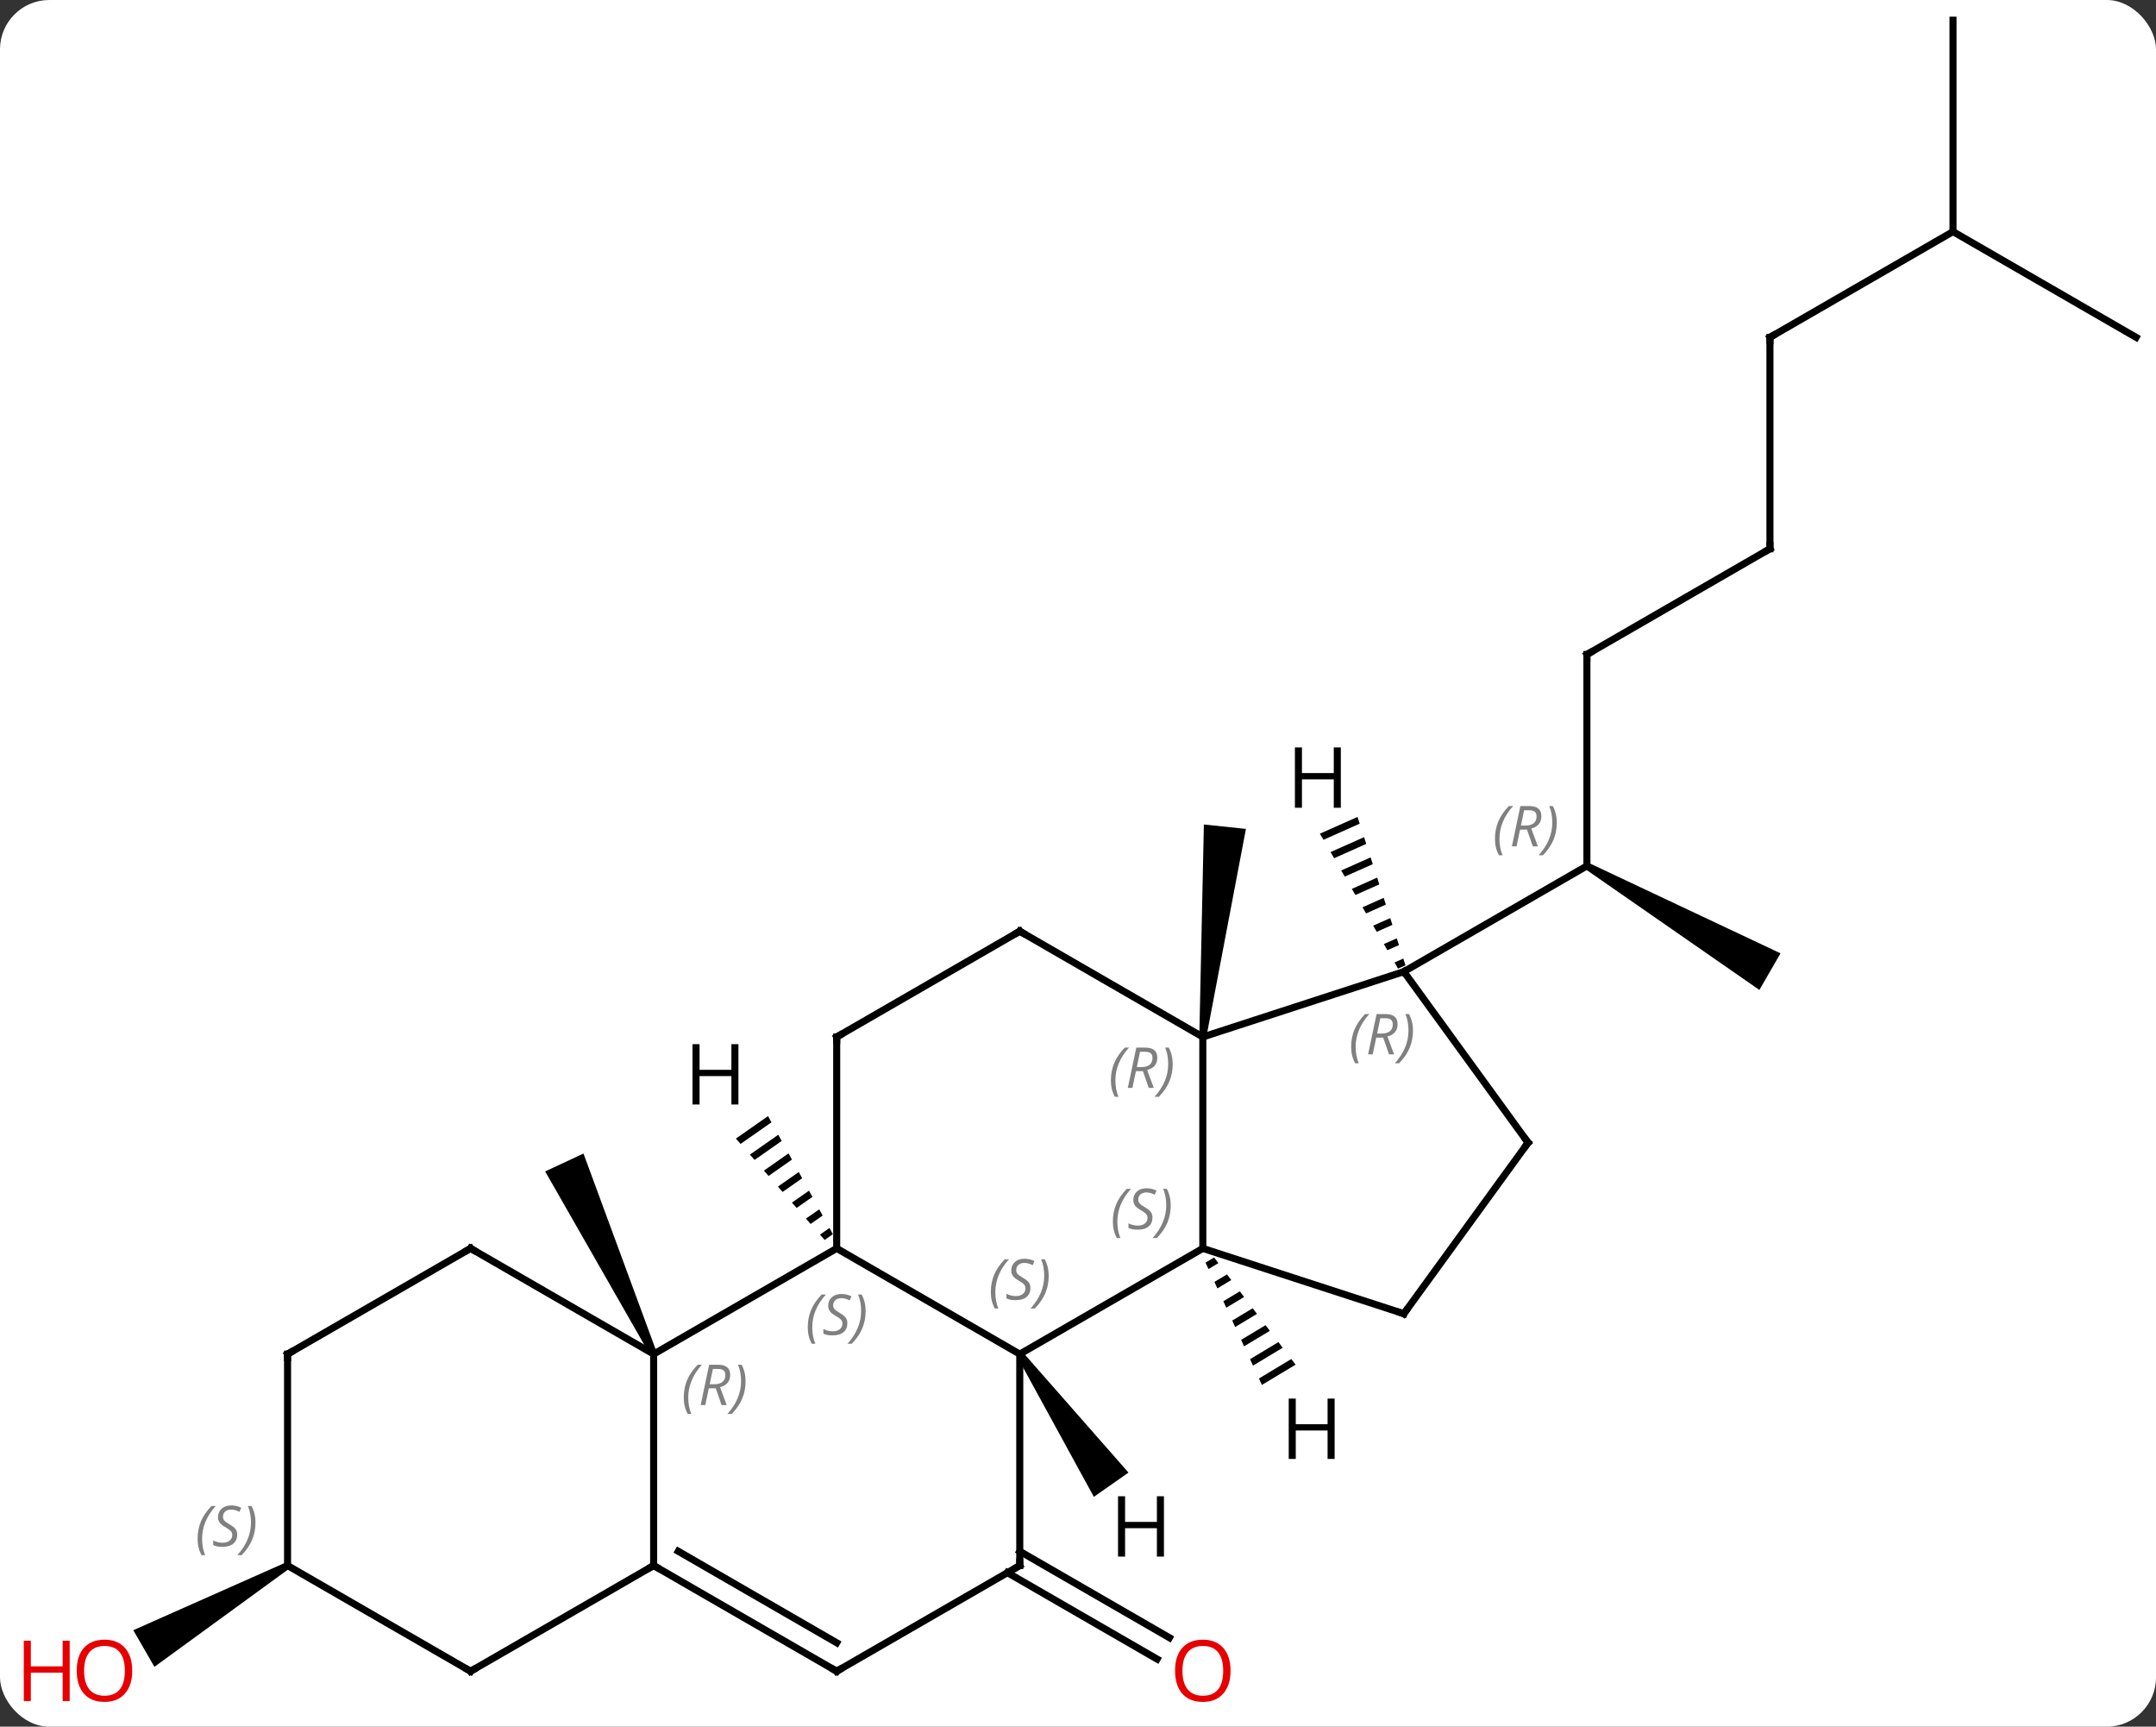 <svg width="306" viewBox="0 0 306 245" style="fill-opacity:1; color-rendering:auto; color-interpolation:auto; text-rendering:auto; stroke:black; stroke-linecap:square; stroke-miterlimit:10; shape-rendering:auto; stroke-opacity:1; fill:black; stroke-dasharray:none; font-weight:normal; stroke-width:1; font-family:'Open Sans'; font-style:normal; stroke-linejoin:miter; font-size:12; stroke-dashoffset:0; image-rendering:auto;" height="245" class="cas-substance-image" xmlns:xlink="http://www.w3.org/1999/xlink" xmlns="http://www.w3.org/2000/svg"><rect x="0" y="0" width="306" height="245" fill="#333333" stroke="none"/><svg class="cas-substance-single-component"><rect y="0" x="0" width="306" stroke="none" ry="7" rx="7" height="245" fill="white" class="cas-substance-group"/><svg y="0" x="0" width="306" viewBox="0 0 306 245" style="fill:black;" height="245" class="cas-substance-single-component-image"><svg><g><g transform="translate(159,120)" style="text-rendering:geometricPrecision; color-rendering:optimizeQuality; color-interpolation:linearRGB; stroke-linecap:butt; image-rendering:optimizeQuality;"><path style="stroke:none;" d="M12.212 27.187 L11.218 27.083 L11.866 -3.014 L17.834 -2.386 Z"/><line y2="100.114" y1="112.378" x2="-14.265" x1="6.976" style="fill:none;"/><line y2="103.145" y1="115.409" x2="-16.015" x1="5.226" style="fill:none;"/><line y2="-27.135" y1="2.865" x2="66.228" x1="66.228" style="fill:none;"/><path style="stroke:none;" d="M65.978 3.298 L66.478 2.432 L93.708 15.267 L90.708 20.463 Z"/><line y2="17.865" y1="2.865" x2="40.248" x1="66.228" style="fill:none;"/><line y2="-42.135" y1="-27.135" x2="92.208" x1="66.228" style="fill:none;"/><line y2="-72.135" y1="-42.135" x2="92.208" x1="92.208" style="fill:none;"/><line y2="-87.135" y1="-72.135" x2="118.188" x1="92.208" style="fill:none;"/><line y2="-72.135" y1="-87.135" x2="144.171" x1="118.188" style="fill:none;"/><line y2="-117.135" y1="-87.135" x2="118.188" x1="118.188" style="fill:none;"/><path style="stroke:none;" d="M-65.775 71.924 L-66.681 72.346 L-81.625 46.214 L-76.187 43.678 Z"/><path style="stroke:none;" d="M-118.438 101.702 L-117.938 102.568 L-137.083 116.507 L-140.083 111.311 Z"/><line y2="72.135" y1="57.135" x2="-14.265" x1="11.715" style="fill:none;"/><line y2="27.135" y1="57.135" x2="11.715" x1="11.715" style="fill:none;"/><line y2="66.405" y1="57.135" x2="40.248" x1="11.715" style="fill:none;"/><line y2="57.135" y1="72.135" x2="-40.248" x1="-14.265" style="fill:none;"/><line y2="102.135" y1="72.135" x2="-14.265" x1="-14.265" style="fill:none;"/><line y2="17.865" y1="27.135" x2="40.248" x1="11.715" style="fill:none;"/><line y2="12.135" y1="27.135" x2="-14.265" x1="11.715" style="fill:none;"/><line y2="42.135" y1="66.405" x2="57.879" x1="40.248" style="fill:none;"/><line y2="72.135" y1="57.135" x2="-66.228" x1="-40.248" style="fill:none;"/><line y2="27.135" y1="57.135" x2="-40.248" x1="-40.248" style="fill:none;"/><line y2="117.135" y1="102.135" x2="-40.248" x1="-14.265" style="fill:none;"/><line y2="42.135" y1="17.865" x2="57.879" x1="40.248" style="fill:none;"/><line y2="27.135" y1="12.135" x2="-40.248" x1="-14.265" style="fill:none;"/><line y2="102.135" y1="72.135" x2="-66.228" x1="-66.228" style="fill:none;"/><line y2="57.135" y1="72.135" x2="-92.208" x1="-66.228" style="fill:none;"/><line y2="102.135" y1="117.135" x2="-66.228" x1="-40.248" style="fill:none;"/><line y2="100.114" y1="113.094" x2="-62.728" x1="-40.248" style="fill:none;"/><line y2="117.135" y1="102.135" x2="-92.208" x1="-66.228" style="fill:none;"/><line y2="72.135" y1="57.135" x2="-118.188" x1="-92.208" style="fill:none;"/><line y2="102.135" y1="117.135" x2="-118.188" x1="-92.208" style="fill:none;"/><line y2="102.135" y1="72.135" x2="-118.188" x1="-118.188" style="fill:none;"/><path style="stroke:none;" d="M13.318 58.422 L12.099 59.155 L12.099 59.155 L12.521 60.069 L12.521 60.069 L13.926 59.223 L13.926 59.223 L13.318 58.422 ZM15.143 60.824 L13.363 61.895 L13.363 61.895 L13.784 62.809 L13.784 62.809 L15.752 61.625 L15.752 61.625 L15.143 60.824 ZM16.969 63.226 L14.626 64.635 L14.626 64.635 L15.047 65.548 L15.047 65.548 L17.578 64.027 L17.578 64.027 L16.969 63.226 ZM18.795 65.628 L15.89 67.375 L15.89 67.375 L16.311 68.288 L16.311 68.288 L19.403 66.428 L19.403 66.428 L18.795 65.628 ZM20.62 68.029 L17.153 70.115 L17.153 70.115 L17.574 71.028 L17.574 71.028 L21.229 68.83 L21.229 68.83 L20.62 68.029 ZM22.446 70.431 L18.417 72.855 L18.417 72.855 L18.838 73.768 L18.838 73.768 L23.054 71.232 L23.054 71.232 L22.446 70.431 ZM24.271 72.833 L19.68 75.595 L19.68 75.595 L20.101 76.508 L24.88 73.634 L24.88 73.634 L24.271 72.833 Z"/><path style="stroke:none;" d="M-14.675 72.422 L-13.855 71.848 L1.166 88.946 L-3.749 92.387 Z"/><path style="stroke:none;" d="M-49.99 38.362 L-54.556 41.557 L-53.893 42.314 L-53.893 42.314 L-49.506 39.244 L-49.506 39.244 L-49.99 38.362 ZM-48.537 41.008 L-52.567 43.828 L-52.567 43.828 L-51.904 44.585 L-51.904 44.585 L-48.053 41.89 L-48.053 41.89 L-48.537 41.008 ZM-47.084 43.654 L-50.578 46.098 L-50.578 46.098 L-49.915 46.855 L-49.915 46.855 L-46.6 44.536 L-46.6 44.536 L-47.084 43.654 ZM-45.632 46.299 L-48.589 48.369 L-48.589 48.369 L-47.926 49.126 L-45.147 47.181 L-45.632 46.299 ZM-44.179 48.945 L-46.6 50.639 L-46.6 50.639 L-45.937 51.396 L-43.694 49.827 L-43.694 49.827 L-44.179 48.945 ZM-42.726 51.591 L-44.611 52.91 L-43.948 53.666 L-43.948 53.666 L-42.241 52.473 L-42.726 51.591 ZM-41.273 54.236 L-42.621 55.18 L-42.621 55.18 L-41.959 55.937 L-41.959 55.937 L-40.788 55.118 L-41.273 54.236 Z"/><path style="stroke:none;" d="M33.673 -4.086 L28.333 -1.709 L28.333 -1.709 L28.837 -0.839 L33.983 -3.129 L33.983 -3.129 L33.673 -4.086 ZM34.601 -1.215 L29.845 0.902 L30.35 1.772 L34.911 -0.258 L34.601 -1.215 ZM35.53 1.656 L31.358 3.513 L31.862 4.383 L35.839 2.613 L35.53 1.656 ZM36.458 4.527 L32.871 6.123 L33.375 6.993 L36.767 5.483 L36.458 4.527 ZM37.386 7.397 L34.383 8.734 L34.887 9.604 L34.887 9.604 L37.695 8.354 L37.695 8.354 L37.386 7.397 ZM38.314 10.268 L35.896 11.345 L36.4 12.215 L38.624 11.225 L38.314 10.268 ZM39.242 13.139 L37.408 13.955 L37.408 13.955 L37.912 14.826 L39.552 14.096 L39.552 14.096 L39.242 13.139 ZM40.171 16.01 L38.921 16.566 L38.921 16.566 L39.425 17.436 L39.425 17.436 L40.48 16.967 L40.48 16.967 L40.171 16.01 Z"/></g><g transform="translate(159,120)" style="fill:rgb(230,0,0); text-rendering:geometricPrecision; color-rendering:optimizeQuality; image-rendering:optimizeQuality; font-family:'Open Sans'; stroke:rgb(230,0,0); color-interpolation:linearRGB;"><path style="stroke:none;" d="M15.652 117.065 Q15.652 119.127 14.613 120.307 Q13.574 121.487 11.731 121.487 Q9.84 121.487 8.809 120.323 Q7.777 119.158 7.777 117.049 Q7.777 114.955 8.809 113.807 Q9.84 112.658 11.731 112.658 Q13.59 112.658 14.621 113.83 Q15.652 115.002 15.652 117.065 ZM8.824 117.065 Q8.824 118.799 9.567 119.705 Q10.309 120.612 11.731 120.612 Q13.152 120.612 13.879 119.713 Q14.606 118.815 14.606 117.065 Q14.606 115.33 13.879 114.44 Q13.152 113.549 11.731 113.549 Q10.309 113.549 9.567 114.448 Q8.824 115.346 8.824 117.065 Z"/></g><g transform="translate(159,120)" style="font-size:8.4px; fill:gray; text-rendering:geometricPrecision; image-rendering:optimizeQuality; color-rendering:optimizeQuality; font-family:'Open Sans'; font-style:italic; stroke:gray; color-interpolation:linearRGB;"><path style="stroke:none;" d="M53.179 -0.971 Q53.179 -2.299 53.648 -3.424 Q54.117 -4.549 55.148 -5.627 L55.757 -5.627 Q54.788 -4.565 54.304 -3.393 Q53.82 -2.221 53.82 -0.987 Q53.82 0.342 54.257 1.357 L53.742 1.357 Q53.179 0.326 53.179 -0.971 ZM56.739 -2.284 L56.239 0.091 L55.583 0.091 L56.786 -5.627 L58.036 -5.627 Q59.77 -5.627 59.77 -4.19 Q59.77 -2.83 58.333 -2.44 L59.27 0.091 L58.552 0.091 L57.724 -2.284 L56.739 -2.284 ZM57.317 -5.034 Q56.927 -3.112 56.864 -2.862 L57.52 -2.862 Q58.27 -2.862 58.677 -3.19 Q59.083 -3.518 59.083 -4.143 Q59.083 -4.612 58.825 -4.823 Q58.567 -5.034 57.974 -5.034 L57.317 -5.034 ZM61.956 -3.284 Q61.956 -1.955 61.48 -0.823 Q61.003 0.31 59.988 1.357 L59.378 1.357 Q61.316 -0.799 61.316 -3.284 Q61.316 -4.612 60.878 -5.627 L61.394 -5.627 Q61.956 -4.565 61.956 -3.284 Z"/></g><g transform="translate(159,120)" style="stroke-linecap:butt; font-size:8.4px; text-rendering:geometricPrecision; image-rendering:optimizeQuality; color-rendering:optimizeQuality; font-family:'Open Sans'; font-style:italic; color-interpolation:linearRGB; stroke-miterlimit:5;"><path style="fill:none;" d="M66.228 -26.635 L66.228 -27.135 L66.661 -27.385"/><path style="fill:none;" d="M91.775 -41.885 L92.208 -42.135 L92.208 -42.635"/><path style="fill:none;" d="M92.208 -71.635 L92.208 -72.135 L92.641 -72.385"/></g><g transform="translate(159,120)" style="stroke-linecap:butt; fill:rgb(230,0,0); text-rendering:geometricPrecision; color-rendering:optimizeQuality; image-rendering:optimizeQuality; font-family:'Open Sans'; stroke:rgb(230,0,0); color-interpolation:linearRGB; stroke-miterlimit:5;"><path style="stroke:none;" d="M-140.233 117.065 Q-140.233 119.127 -141.273 120.307 Q-142.312 121.487 -144.155 121.487 Q-146.046 121.487 -147.077 120.323 Q-148.108 119.158 -148.108 117.049 Q-148.108 114.955 -147.077 113.807 Q-146.046 112.658 -144.155 112.658 Q-142.296 112.658 -141.265 113.83 Q-140.233 115.002 -140.233 117.065 ZM-147.062 117.065 Q-147.062 118.799 -146.319 119.705 Q-145.577 120.612 -144.155 120.612 Q-142.733 120.612 -142.007 119.713 Q-141.28 118.815 -141.28 117.065 Q-141.28 115.33 -142.007 114.44 Q-142.733 113.549 -144.155 113.549 Q-145.577 113.549 -146.319 114.448 Q-147.062 115.346 -147.062 117.065 Z"/><path style="stroke:none;" d="M-149.108 121.362 L-150.108 121.362 L-150.108 117.33 L-154.624 117.33 L-154.624 121.362 L-155.624 121.362 L-155.624 112.799 L-154.624 112.799 L-154.624 116.44 L-150.108 116.44 L-150.108 112.799 L-149.108 112.799 L-149.108 121.362 Z"/></g><g transform="translate(159,120)" style="stroke-linecap:butt; font-size:8.4px; fill:gray; text-rendering:geometricPrecision; image-rendering:optimizeQuality; color-rendering:optimizeQuality; font-family:'Open Sans'; font-style:italic; stroke:gray; color-interpolation:linearRGB; stroke-miterlimit:5;"><path style="stroke:none;" d="M-1.054 53.338 Q-1.054 52.01 -0.585 50.885 Q-0.116 49.76 0.915 48.682 L1.524 48.682 Q0.556 49.744 0.071 50.916 Q-0.413 52.088 -0.413 53.323 Q-0.413 54.651 0.024 55.666 L-0.491 55.666 Q-1.054 54.635 -1.054 53.338 ZM4.569 52.744 Q4.569 53.573 4.022 54.026 Q3.475 54.479 2.475 54.479 Q2.069 54.479 1.756 54.424 Q1.444 54.369 1.163 54.229 L1.163 53.573 Q1.788 53.901 2.491 53.901 Q3.116 53.901 3.491 53.604 Q3.866 53.307 3.866 52.791 Q3.866 52.479 3.663 52.252 Q3.459 52.026 2.897 51.698 Q2.303 51.369 2.077 51.041 Q1.85 50.713 1.85 50.26 Q1.85 49.526 2.366 49.065 Q2.881 48.604 3.725 48.604 Q4.1 48.604 4.436 48.682 Q4.772 48.76 5.147 48.932 L4.881 49.526 Q4.631 49.369 4.311 49.283 Q3.991 49.198 3.725 49.198 Q3.194 49.198 2.873 49.471 Q2.553 49.744 2.553 50.213 Q2.553 50.416 2.623 50.565 Q2.694 50.713 2.834 50.846 Q2.975 50.979 3.397 51.229 Q3.959 51.573 4.162 51.768 Q4.366 51.963 4.467 52.198 Q4.569 52.432 4.569 52.744 ZM7.163 51.026 Q7.163 52.354 6.687 53.487 Q6.21 54.619 5.194 55.666 L4.585 55.666 Q6.523 53.51 6.523 51.026 Q6.523 49.698 6.085 48.682 L6.601 48.682 Q7.163 49.744 7.163 51.026 Z"/><path style="stroke:none;" d="M-18.374 63.338 Q-18.374 62.01 -17.905 60.885 Q-17.436 59.76 -16.405 58.682 L-15.796 58.682 Q-16.764 59.744 -17.249 60.916 Q-17.733 62.088 -17.733 63.322 Q-17.733 64.651 -17.296 65.666 L-17.811 65.666 Q-18.374 64.635 -18.374 63.338 ZM-12.751 62.744 Q-12.751 63.572 -13.298 64.026 Q-13.845 64.479 -14.845 64.479 Q-15.251 64.479 -15.564 64.424 Q-15.876 64.369 -16.157 64.229 L-16.157 63.572 Q-15.533 63.901 -14.829 63.901 Q-14.204 63.901 -13.829 63.604 Q-13.454 63.307 -13.454 62.791 Q-13.454 62.479 -13.658 62.252 Q-13.861 62.026 -14.423 61.697 Q-15.017 61.369 -15.243 61.041 Q-15.47 60.713 -15.47 60.26 Q-15.47 59.526 -14.954 59.065 Q-14.439 58.604 -13.595 58.604 Q-13.22 58.604 -12.884 58.682 Q-12.548 58.76 -12.173 58.932 L-12.439 59.526 Q-12.689 59.369 -13.009 59.283 Q-13.329 59.197 -13.595 59.197 Q-14.126 59.197 -14.447 59.471 Q-14.767 59.744 -14.767 60.213 Q-14.767 60.416 -14.697 60.565 Q-14.626 60.713 -14.486 60.846 Q-14.345 60.979 -13.923 61.229 Q-13.361 61.572 -13.158 61.768 Q-12.954 61.963 -12.853 62.197 Q-12.751 62.432 -12.751 62.744 ZM-10.157 61.026 Q-10.157 62.354 -10.633 63.487 Q-11.11 64.619 -12.126 65.666 L-12.735 65.666 Q-10.797 63.51 -10.797 61.026 Q-10.797 59.697 -11.235 58.682 L-10.719 58.682 Q-10.157 59.744 -10.157 61.026 Z"/><path style="stroke:none;" d="M-1.334 33.299 Q-1.334 31.971 -0.865 30.846 Q-0.396 29.721 0.635 28.643 L1.244 28.643 Q0.275 29.705 -0.209 30.877 Q-0.693 32.049 -0.693 33.283 Q-0.693 34.611 -0.256 35.627 L-0.771 35.627 Q-1.334 34.596 -1.334 33.299 ZM2.226 31.986 L1.726 34.361 L1.07 34.361 L2.273 28.643 L3.523 28.643 Q5.257 28.643 5.257 30.08 Q5.257 31.44 3.82 31.83 L4.757 34.361 L4.039 34.361 L3.211 31.986 L2.226 31.986 ZM2.804 29.236 Q2.414 31.158 2.351 31.408 L3.007 31.408 Q3.757 31.408 4.164 31.08 Q4.57 30.752 4.57 30.127 Q4.57 29.658 4.312 29.447 Q4.054 29.236 3.461 29.236 L2.804 29.236 ZM7.443 30.986 Q7.443 32.315 6.967 33.447 Q6.49 34.58 5.475 35.627 L4.865 35.627 Q6.803 33.471 6.803 30.986 Q6.803 29.658 6.365 28.643 L6.881 28.643 Q7.443 29.705 7.443 30.986 Z"/><path style="fill:none; stroke:black;" d="M39.773 66.251 L40.248 66.405 L40.542 66.001"/><path style="stroke:none;" d="M-44.356 68.338 Q-44.356 67.01 -43.888 65.885 Q-43.419 64.76 -42.388 63.682 L-41.778 63.682 Q-42.747 64.744 -43.231 65.916 Q-43.716 67.088 -43.716 68.323 Q-43.716 69.651 -43.278 70.666 L-43.794 70.666 Q-44.356 69.635 -44.356 68.338 ZM-38.734 67.744 Q-38.734 68.573 -39.281 69.026 Q-39.828 69.479 -40.828 69.479 Q-41.234 69.479 -41.546 69.424 Q-41.859 69.369 -42.14 69.229 L-42.14 68.573 Q-41.515 68.901 -40.812 68.901 Q-40.187 68.901 -39.812 68.604 Q-39.437 68.307 -39.437 67.791 Q-39.437 67.479 -39.64 67.252 Q-39.843 67.026 -40.406 66.698 Q-40.999 66.369 -41.226 66.041 Q-41.453 65.713 -41.453 65.26 Q-41.453 64.526 -40.937 64.065 Q-40.421 63.604 -39.578 63.604 Q-39.203 63.604 -38.867 63.682 Q-38.531 63.76 -38.156 63.932 L-38.421 64.526 Q-38.671 64.369 -38.992 64.283 Q-39.312 64.198 -39.578 64.198 Q-40.109 64.198 -40.429 64.471 Q-40.749 64.744 -40.749 65.213 Q-40.749 65.416 -40.679 65.565 Q-40.609 65.713 -40.468 65.846 Q-40.328 65.979 -39.906 66.229 Q-39.343 66.573 -39.14 66.768 Q-38.937 66.963 -38.835 67.198 Q-38.734 67.432 -38.734 67.744 ZM-36.139 66.026 Q-36.139 67.354 -36.616 68.487 Q-37.092 69.619 -38.108 70.666 L-38.717 70.666 Q-36.78 68.51 -36.78 66.026 Q-36.78 64.698 -37.217 63.682 L-36.702 63.682 Q-36.139 64.744 -36.139 66.026 Z"/><path style="fill:none; stroke:black;" d="M-14.265 101.635 L-14.265 102.135 L-14.698 102.385"/><path style="stroke:none;" d="M32.769 28.54 Q32.769 27.211 33.237 26.086 Q33.706 24.961 34.737 23.883 L35.347 23.883 Q34.378 24.946 33.894 26.118 Q33.409 27.29 33.409 28.524 Q33.409 29.852 33.847 30.868 L33.331 30.868 Q32.769 29.836 32.769 28.54 ZM36.329 27.227 L35.829 29.602 L35.173 29.602 L36.376 23.883 L37.626 23.883 Q39.36 23.883 39.36 25.321 Q39.36 26.68 37.923 27.071 L38.86 29.602 L38.141 29.602 L37.313 27.227 L36.329 27.227 ZM36.907 24.477 Q36.516 26.399 36.454 26.649 L37.11 26.649 Q37.86 26.649 38.266 26.321 Q38.673 25.993 38.673 25.368 Q38.673 24.899 38.415 24.688 Q38.157 24.477 37.563 24.477 L36.907 24.477 ZM41.546 26.227 Q41.546 27.555 41.069 28.688 Q40.593 29.821 39.577 30.868 L38.968 30.868 Q40.905 28.711 40.905 26.227 Q40.905 24.899 40.468 23.883 L40.983 23.883 Q41.546 24.946 41.546 26.227 Z"/><path style="fill:none; stroke:black;" d="M-13.832 12.385 L-14.265 12.135 L-14.698 12.385"/><path style="fill:none; stroke:black;" d="M57.585 42.539 L57.879 42.135 L57.585 41.73"/><path style="stroke:none;" d="M-61.956 78.299 Q-61.956 76.971 -61.488 75.846 Q-61.019 74.721 -59.988 73.643 L-59.378 73.643 Q-60.347 74.705 -60.831 75.877 Q-61.316 77.049 -61.316 78.283 Q-61.316 79.612 -60.878 80.627 L-61.394 80.627 Q-61.956 79.596 -61.956 78.299 ZM-58.396 76.987 L-58.896 79.362 L-59.553 79.362 L-58.349 73.643 L-57.099 73.643 Q-55.365 73.643 -55.365 75.08 Q-55.365 76.44 -56.803 76.83 L-55.865 79.362 L-56.584 79.362 L-57.412 76.987 L-58.396 76.987 ZM-57.818 74.237 Q-58.209 76.158 -58.271 76.408 L-57.615 76.408 Q-56.865 76.408 -56.459 76.08 Q-56.053 75.752 -56.053 75.127 Q-56.053 74.658 -56.31 74.447 Q-56.568 74.237 -57.162 74.237 L-57.818 74.237 ZM-53.179 75.987 Q-53.179 77.315 -53.656 78.447 Q-54.132 79.58 -55.148 80.627 L-55.757 80.627 Q-53.82 78.471 -53.82 75.987 Q-53.82 74.658 -54.257 73.643 L-53.742 73.643 Q-53.179 74.705 -53.179 75.987 Z"/><path style="fill:none; stroke:black;" d="M-40.248 27.635 L-40.248 27.135 L-39.815 26.885"/><path style="fill:none; stroke:black;" d="M-39.815 116.885 L-40.248 117.135 L-40.681 116.885"/><path style="fill:none; stroke:black;" d="M-65.795 102.385 L-66.228 102.135 L-66.661 102.385"/><path style="fill:none; stroke:black;" d="M-91.775 57.385 L-92.208 57.135 L-92.641 57.385"/><path style="fill:none; stroke:black;" d="M-91.775 116.885 L-92.208 117.135 L-92.641 116.885"/><path style="fill:none; stroke:black;" d="M-117.755 71.885 L-118.188 72.135 L-118.188 72.635"/><path style="stroke:none;" d="M-130.957 98.338 Q-130.957 97.01 -130.488 95.885 Q-130.019 94.76 -128.988 93.682 L-128.379 93.682 Q-129.347 94.745 -129.832 95.916 Q-130.316 97.088 -130.316 98.323 Q-130.316 99.651 -129.879 100.666 L-130.394 100.666 Q-130.957 99.635 -130.957 98.338 ZM-125.334 97.745 Q-125.334 98.573 -125.881 99.026 Q-126.428 99.479 -127.428 99.479 Q-127.834 99.479 -128.147 99.424 Q-128.459 99.37 -128.74 99.229 L-128.74 98.573 Q-128.115 98.901 -127.412 98.901 Q-126.787 98.901 -126.412 98.604 Q-126.037 98.307 -126.037 97.791 Q-126.037 97.479 -126.24 97.252 Q-126.444 97.026 -127.006 96.698 Q-127.6 96.37 -127.826 96.041 Q-128.053 95.713 -128.053 95.26 Q-128.053 94.526 -127.537 94.065 Q-127.022 93.604 -126.178 93.604 Q-125.803 93.604 -125.467 93.682 Q-125.131 93.76 -124.756 93.932 L-125.022 94.526 Q-125.272 94.37 -125.592 94.284 Q-125.912 94.198 -126.178 94.198 Q-126.709 94.198 -127.03 94.471 Q-127.35 94.745 -127.35 95.213 Q-127.35 95.416 -127.28 95.565 Q-127.209 95.713 -127.069 95.846 Q-126.928 95.979 -126.506 96.229 Q-125.944 96.573 -125.74 96.768 Q-125.537 96.963 -125.436 97.198 Q-125.334 97.432 -125.334 97.745 ZM-122.74 96.026 Q-122.74 97.354 -123.216 98.487 Q-123.693 99.62 -124.709 100.666 L-125.318 100.666 Q-123.38 98.51 -123.38 96.026 Q-123.38 94.698 -123.818 93.682 L-123.302 93.682 Q-122.74 94.745 -122.74 96.026 Z"/></g><g transform="translate(159,120)" style="stroke-linecap:butt; text-rendering:geometricPrecision; color-rendering:optimizeQuality; image-rendering:optimizeQuality; font-family:'Open Sans'; color-interpolation:linearRGB; stroke-miterlimit:5;"><path style="stroke:none;" d="M30.423 87.007 L29.423 87.007 L29.423 82.976 L24.907 82.976 L24.907 87.007 L23.907 87.007 L23.907 78.445 L24.907 78.445 L24.907 82.085 L29.423 82.085 L29.423 78.445 L30.423 78.445 L30.423 87.007 Z"/><path style="stroke:none;" d="M6.198 100.867 L5.198 100.867 L5.198 96.836 L0.682 96.836 L0.682 100.867 L-0.318 100.867 L-0.318 92.305 L0.682 92.305 L0.682 95.945 L5.198 95.945 L5.198 92.305 L6.198 92.305 L6.198 100.867 Z"/><path style="stroke:none;" d="M-54.195 36.718 L-55.195 36.718 L-55.195 32.687 L-59.711 32.687 L-59.711 36.718 L-60.711 36.718 L-60.711 28.156 L-59.711 28.156 L-59.711 31.796 L-55.195 31.796 L-55.195 28.156 L-54.195 28.156 L-54.195 36.718 Z"/><path style="stroke:none;" d="M31.302 -5.387 L30.302 -5.387 L30.302 -9.418 L25.786 -9.418 L25.786 -5.387 L24.786 -5.387 L24.786 -13.949 L25.786 -13.949 L25.786 -10.309 L30.302 -10.309 L30.302 -13.949 L31.302 -13.949 L31.302 -5.387 Z"/></g></g></svg></svg></svg></svg>
